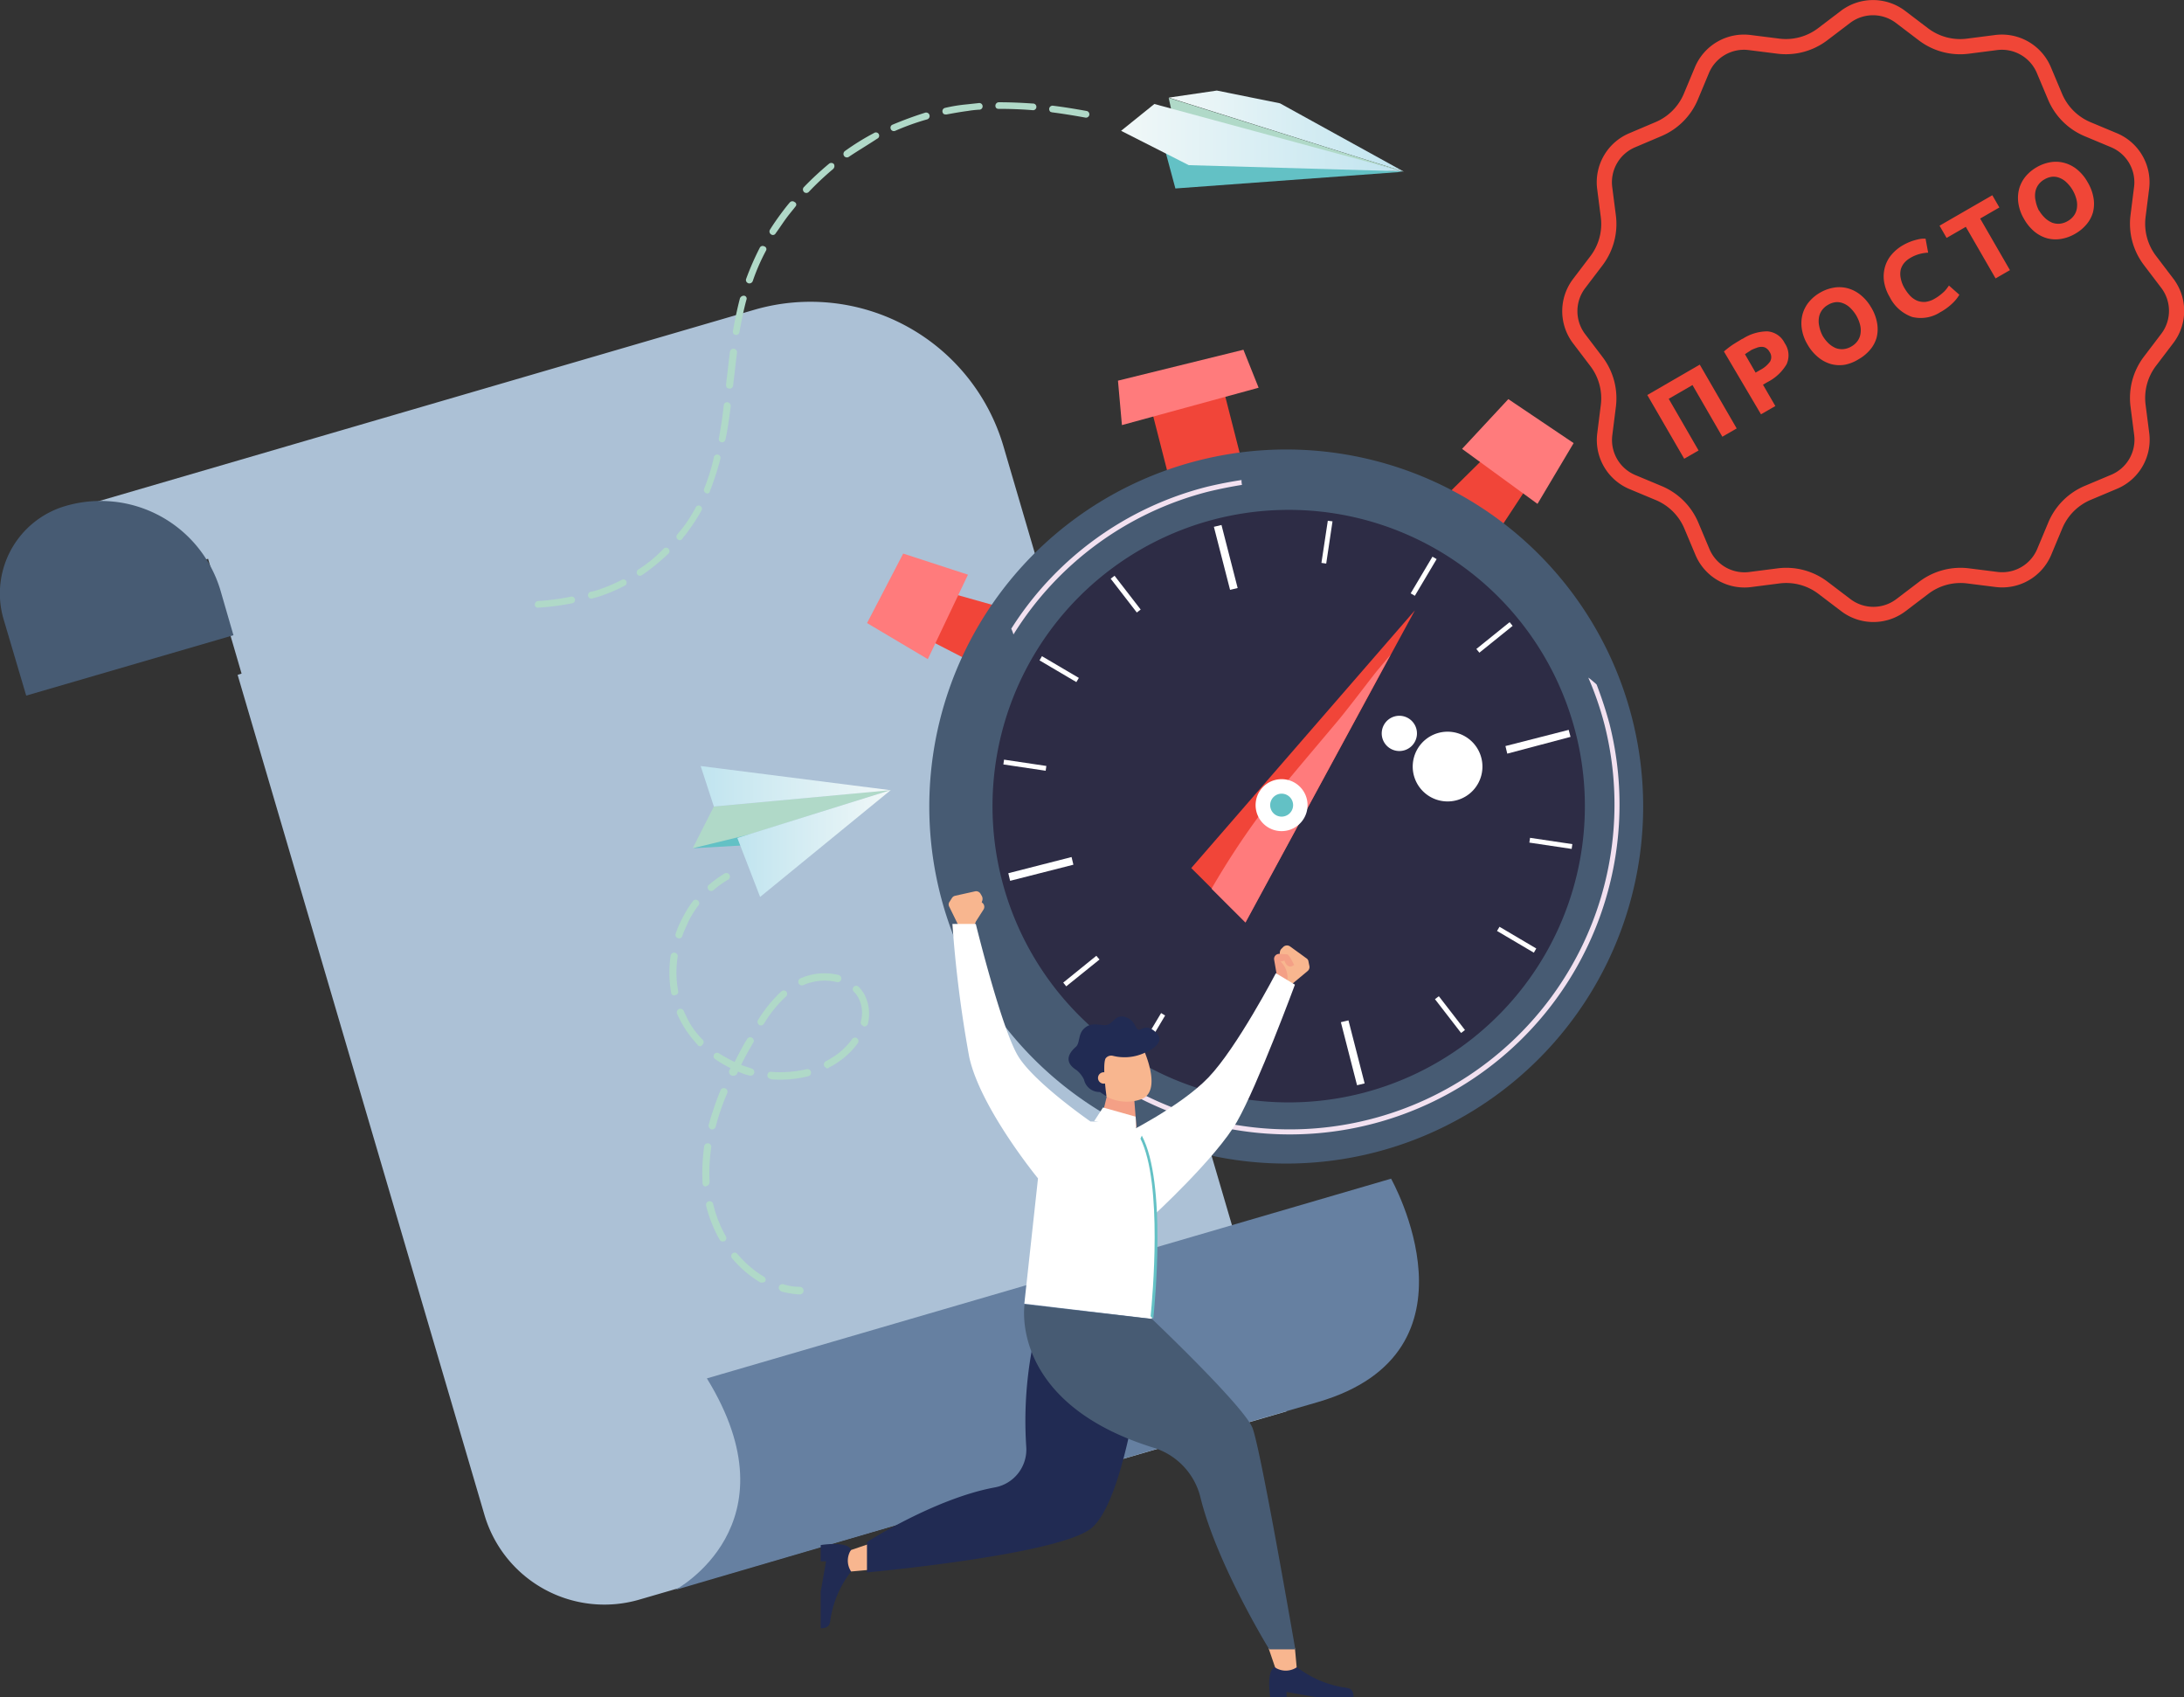 <svg xmlns="http://www.w3.org/2000/svg" xmlns:xlink="http://www.w3.org/1999/xlink" viewBox="0 0 287.58 223.43"><rect x="0" y="0" width="287.58" height="223.43" fill="#333333" stroke="none"/><defs><style>.cls-1{fill:#f04637;}.cls-2{fill:none;stroke:#f04637;stroke-width:2px;}.cls-3{fill:#acc1d6;}.cls-4{fill:#475b73;}.cls-5{fill:#6680a1;}.cls-6{fill:#f14539;}.cls-7{fill:#ff7b7c;}.cls-8{fill:#f2e1f0;}.cls-9{fill:#2d2c45;}.cls-10{fill:#fff;}.cls-11{fill:#63c1c5;}.cls-12{fill:url(#linear-gradient);}.cls-13{fill:#b0d9c8;}.cls-14{fill:url(#linear-gradient-2);}.cls-15{fill:url(#linear-gradient-3);}.cls-16{fill:url(#linear-gradient-4);}.cls-17{fill:#f8b68f;}.cls-18{fill:#f4a086;}.cls-19{fill:#212b53;}</style><linearGradient id="linear-gradient" x1="153.89" y1="190.62" x2="184.86" y2="190.62" gradientTransform="matrix(1, 0, 0, -1, 0, 207.9)" gradientUnits="userSpaceOnUse"><stop offset="0" stop-color="#f1f8f8"/><stop offset="1" stop-color="#c0e4ef"/></linearGradient><linearGradient id="linear-gradient-2" x1="147.62" y1="189.78" x2="184.68" y2="189.78" xlink:href="#linear-gradient"/><linearGradient id="linear-gradient-3" x1="117.3" y1="104.4" x2="92.26" y2="104.4" xlink:href="#linear-gradient"/><linearGradient id="linear-gradient-4" x1="117.3" y1="96.84" x2="97.11" y2="96.84" xlink:href="#linear-gradient"/></defs><title>Asset 1</title><g id="Layer_2" data-name="Layer 2"><g id="Layer_1-2" data-name="Layer 1"><path class="cls-1" d="M223.82,48l4.86,8.4-1.89,1.09-3.93-6.8-3.13,1.81,3.93,6.8-1.89,1.09L216.91,52Zm5.62-3.38a6,6,0,0,1,3.27-1A2.75,2.75,0,0,1,235,45.17a2.82,2.82,0,0,1,.25,2.78,6.13,6.13,0,0,1-2.52,2.35l-.59.34,1.63,2.81-1.89,1.09L227,46.27a12.4,12.4,0,0,1,1.21-.93Q228.92,44.9,229.44,44.59Zm1.05,1.54-.4.25-.32.22,1.4,2.42.59-.34a3.72,3.72,0,0,0,1.32-1.12,1.19,1.19,0,0,0-.08-1.28,1.33,1.33,0,0,0-.47-.5,1,1,0,0,0-.57-.15,1.66,1.66,0,0,0-.68.14A5,5,0,0,0,230.49,46.14ZM240,44.21a4.56,4.56,0,0,0,.79,1,3.21,3.21,0,0,0,.93.61,2.33,2.33,0,0,0,1,.14,2.54,2.54,0,0,0,1.06-.35,2.5,2.5,0,0,0,.82-.73,2.17,2.17,0,0,0,.39-1,2.84,2.84,0,0,0-.06-1.11,4.65,4.65,0,0,0-1.29-2.23,2.7,2.7,0,0,0-.93-.61,2.11,2.11,0,0,0-1-.15,2.5,2.5,0,0,0-1,.35,2.41,2.41,0,0,0-.83.75,2.27,2.27,0,0,0-.38,1,3,3,0,0,0,.06,1.11A4.49,4.49,0,0,0,240,44.21Zm6.41-3.71a5.91,5.91,0,0,1,.77,2.09,4.51,4.51,0,0,1-.08,1.87,4.19,4.19,0,0,1-.86,1.59,5.5,5.5,0,0,1-1.49,1.23A5.42,5.42,0,0,1,243,48a4.36,4.36,0,0,1-1.81-.05,4.57,4.57,0,0,1-1.69-.85A5.93,5.93,0,0,1,238,45.34a5.63,5.63,0,0,1-.75-2.09,4.69,4.69,0,0,1,.11-1.91,4.42,4.42,0,0,1,.85-1.61,5.34,5.34,0,0,1,1.44-1.2,5.43,5.43,0,0,1,1.79-.66,4.26,4.26,0,0,1,1.82.07,4.54,4.54,0,0,1,1.7.86A5.81,5.81,0,0,1,246.41,40.51Zm9.15.55a4.74,4.74,0,0,1-3.79.67,5.26,5.26,0,0,1-2.94-2.62,5.69,5.69,0,0,1-.74-2,4.57,4.57,0,0,1,.1-1.9,4.3,4.3,0,0,1,.86-1.65,5.67,5.67,0,0,1,1.54-1.28,6.94,6.94,0,0,1,1.89-.74,3.91,3.91,0,0,1,.66-.11h.41l.34,1.84a5.24,5.24,0,0,0-1.11.17,4.89,4.89,0,0,0-1.25.53,3,3,0,0,0-.78.64,2.26,2.26,0,0,0-.47.9,2.68,2.68,0,0,0,0,1.12,4,4,0,0,0,.52,1.35,5.42,5.42,0,0,0,.75,1,2.82,2.82,0,0,0,.91.62,2.42,2.42,0,0,0,1.09.15,3.14,3.14,0,0,0,1.23-.44,5.8,5.8,0,0,0,.71-.48q.3-.24.52-.45a4,4,0,0,0,.36-.42l.26-.36L258,38.8a5.11,5.11,0,0,1-.87,1.09A7.6,7.6,0,0,1,255.56,41.06Zm6.78-15.35.93,1.61-2.53,1.46,3.92,6.79-1.89,1.09-3.92-6.79-2.53,1.46-.93-1.61Zm6.15,2a4.62,4.62,0,0,0,.79,1,3.22,3.22,0,0,0,.93.61,2.33,2.33,0,0,0,1,.14,2.53,2.53,0,0,0,1.06-.35,2.5,2.5,0,0,0,.82-.73,2.17,2.17,0,0,0,.39-1,2.86,2.86,0,0,0-.06-1.11,4.65,4.65,0,0,0-1.29-2.23,2.71,2.71,0,0,0-.93-.61,2.12,2.12,0,0,0-1-.15,2.51,2.51,0,0,0-1,.35,2.41,2.41,0,0,0-.83.75,2.27,2.27,0,0,0-.38,1,3,3,0,0,0,.06,1.11A4.56,4.56,0,0,0,268.49,27.74ZM274.9,24a5.91,5.91,0,0,1,.77,2.09,4.51,4.51,0,0,1-.08,1.87,4.19,4.19,0,0,1-.86,1.59,5.5,5.5,0,0,1-1.49,1.23,5.43,5.43,0,0,1-1.79.66,4.36,4.36,0,0,1-1.81-.05,4.57,4.57,0,0,1-1.69-.85,5.94,5.94,0,0,1-1.43-1.71,5.63,5.63,0,0,1-.75-2.09,4.71,4.71,0,0,1,.11-1.91,4.44,4.44,0,0,1,.85-1.61,5.36,5.36,0,0,1,1.44-1.2,5.43,5.43,0,0,1,1.79-.66,4.26,4.26,0,0,1,1.82.07,4.54,4.54,0,0,1,1.7.86A5.82,5.82,0,0,1,274.9,24Z"/><path class="cls-2" d="M224.1,9.24a6,6,0,0,1,6.29-3.64l3.73.47A8,8,0,0,0,240,4.51l3-2.28a6,6,0,0,1,7.26,0l3,2.28a8,8,0,0,0,5.85,1.57l3.73-.48a6,6,0,0,1,6.29,3.63l1.46,3.47A8,8,0,0,0,274.87,17l3.47,1.45A6,6,0,0,1,282,24.71l-.47,3.73a8,8,0,0,0,1.57,5.85l2.28,3a6,6,0,0,1,0,7.26l-2.28,3a8,8,0,0,0-1.57,5.85l.48,3.73a6,6,0,0,1-3.63,6.29l-3.47,1.46a8,8,0,0,0-4.28,4.29l-1.45,3.47a6,6,0,0,1-6.29,3.64l-3.73-.47a8,8,0,0,0-5.85,1.57l-3,2.28a6,6,0,0,1-7.26,0l-3-2.28a8,8,0,0,0-5.86-1.57l-3.73.48a6,6,0,0,1-6.29-3.63l-1.46-3.47a8,8,0,0,0-4.29-4.28l-3.47-1.45a6,6,0,0,1-3.64-6.29l.47-3.73a8,8,0,0,0-1.57-5.85l-2.28-3a6,6,0,0,1,0-7.26l2.28-3a8,8,0,0,0,1.57-5.85l-.48-3.73a6,6,0,0,1,3.63-6.29L218.37,17a8,8,0,0,0,4.28-4.29Z"/><path class="cls-3" d="M8.21,67.37,11.4,78.25l16-4.69,4.41,15.11-.52.17L63.8,199.45a16.46,16.46,0,0,0,20.39,11.12l85.22-24.78L132.11,58.68A26.48,26.48,0,0,0,99.29,40.79Z"/><path class="cls-4" d="M3.45,91.57l-3-10.13A12,12,0,0,1,8.62,66.61,16.46,16.46,0,0,1,29,77.62l1.74,6Z"/><path class="cls-5" d="M173.53,184.57c-17.37,5-84.63,24.73-84.63,24.73s16.09-8.51,4.18-27.85c26.26-7.64,90.09-26.29,90.09-26.29S196.07,178,173.53,184.57Z"/><path class="cls-6" d="M131.76,79.93,126,78.31l-3.08,6.25L129.61,88l2.73-5.85Z"/><path class="cls-7" d="M127.46,75.65l-5.29,11.12-8-4.75,4.76-9.15Z"/><path class="cls-6" d="M190.78,64.88,195,60.71l5.69,4.05L196.59,71l-5.23-3.82Z"/><path class="cls-7" d="M192.52,59.09l9.93,7.24,4.76-8-8.6-5.79Z"/><path class="cls-6" d="M163.36,72.23l-3.72.93A3,3,0,0,1,156,71l-4.42-17.26a3,3,0,0,1,2.15-3.65l3.72-.93a3,3,0,0,1,3.66,2.14l4.41,17.26A3,3,0,0,1,163.36,72.23Z"/><path class="cls-4" d="M181.15,151.67a47,47,0,1,0-57.32-33.86A47,47,0,0,0,181.15,151.67Z"/><path class="cls-8" d="M210.24,90.12l-.17-.17c-.29-.23-.58-.52-.93-.75a41.75,41.75,0,0,1,2.15,6.25,42.76,42.76,0,0,1-67.38,44.47l-.17.7a43.42,43.42,0,0,0,68.19-45.34A53.56,53.56,0,0,0,210.24,90.12Z"/><path class="cls-8" d="M133.45,83.52A42.56,42.56,0,0,1,159.18,64.7q2.18-.52,4.36-.87a2.59,2.59,0,0,1-.06-.64c-1.51.23-3,.52-4.47.87a43,43,0,0,0-25.85,18.7A6.5,6.5,0,0,1,133.45,83.52Z"/><path class="cls-9" d="M179.52,143.86a39,39,0,1,0-47.63-28.14A39,39,0,0,0,179.52,143.86Z"/><path class="cls-7" d="M147.21,50.11l.52,5.85,18-4.92-2-5Z"/><path class="cls-6" d="M156.86,114.27l29.45-33.93L164,121.39Z"/><path class="cls-7" d="M181.25,88.39c-1.63,2.08-3.19,4.17-4.88,6.25-3.54,4.23-7.14,8.4-10.57,12.74a105.71,105.71,0,0,0-6.27,9.61l4.47,4.46,19.11-35.27Z"/><path class="cls-10" d="M169.61,109.3a3.42,3.42,0,1,0-4.17-2.46A3.42,3.42,0,0,0,169.61,109.3Z"/><path class="cls-11" d="M169.14,107.45a1.51,1.51,0,1,0-1.84-1.08A1.5,1.5,0,0,0,169.14,107.45Z"/><path class="cls-10" d="M160.84,69.11l-1,.24,2.13,8.3,1-.24Z"/><path class="cls-10" d="M177.56,134.32l-1,.24,2.13,8.3,1-.24Z"/><path class="cls-10" d="M206.56,96.08l-8.33,2.13.24,1L206.8,97Z"/><path class="cls-10" d="M141.1,112.82l-8.33,2.13.24,1,8.33-2.12Z"/><path class="cls-10" d="M197.45,122l-.33.55,4.85,2.86.32-.55Z"/><path class="cls-10" d="M137.2,86.38l-.32.55,4.85,2.86.33-.55Z"/><path class="cls-10" d="M188.62,73.28l-2.87,4.83.55.32,2.87-4.83Z"/><path class="cls-10" d="M152.89,133.36,150,138.19l.55.32,2.87-4.83Z"/><path class="cls-10" d="M198.78,81.9l-4.38,3.53.4.49,4.38-3.53Z"/><path class="cls-10" d="M144.36,125.82,140,129.35l.4.49,4.38-3.53Z"/><path class="cls-10" d="M174.84,68.55,174,74.1l.63.09.83-5.56Z"/><path class="cls-10" d="M164.54,137.58l-.83,5.56.63.09.83-5.55Z"/><path class="cls-10" d="M146.76,75.79l-.51.39,3.44,4.45.51-.39Z"/><path class="cls-10" d="M189.46,131.14l-.51.39,3.44,4.45.51-.39Z"/><path class="cls-10" d="M132.21,100l-.09.63,5.57.83.09-.63Z"/><path class="cls-10" d="M201.47,110.29l-.09.63,5.57.83.09-.63Z"/><path class="cls-10" d="M195.18,101.35a4.59,4.59,0,1,0-5,4.13A4.58,4.58,0,0,0,195.18,101.35Z"/><path class="cls-10" d="M186.57,96.76A2.32,2.32,0,1,0,184,98.85,2.32,2.32,0,0,0,186.57,96.76Z"/><path class="cls-12" d="M184.86,22.6l-16.32-9-8.31-1.68-6.33.93Z"/><path class="cls-13" d="M184.86,22.6,154.3,14.79l-.41-1.91"/><path class="cls-11" d="M153.43,20l.06.06,1.28,4.75,30-2.2Z"/><path class="cls-14" d="M147.62,17.22,152,13.69l32.7,8.86-28.17-.81Z"/><path class="cls-13" d="M78.84,77.62a21.75,21.75,0,0,0,3-1.27.43.43,0,1,1,.41.75,20.59,20.59,0,0,1-3.08,1.33c-.35.12-.76.23-1.16.35a.51.51,0,0,1-.41-.06.8.8,0,0,1-.17-.23.51.51,0,0,1,.29-.58A6.81,6.81,0,0,0,78.84,77.62Z"/><path class="cls-13" d="M138.68,13.92c1.39.17,2.85.41,4.41.69a.44.44,0,1,1-.18.87q-2.35-.43-4.36-.69c-.06,0-.17-.06-.23-.06a.53.53,0,0,1-.17-.41A.45.45,0,0,1,138.68,13.92Z"/><path class="cls-13" d="M131.24,14.27a.41.41,0,0,1-.17-.35.46.46,0,0,1,.46-.46c1.45,0,2.9.06,4.47.17a.44.44,0,1,1-.06.87c-1.51-.12-3-.17-4.41-.17A.52.52,0,0,1,131.24,14.27Z"/><path class="cls-13" d="M87.38,72.23a.45.45,0,0,1,.64.64,26.66,26.66,0,0,1-3.49,2.84.44.44,0,0,1-.52,0l-.12-.12A.53.53,0,0,1,84,75,16.91,16.91,0,0,0,87.38,72.23Z"/><path class="cls-13" d="M89.24,71a.45.45,0,0,1-.06-.64l.76-.93a18.61,18.61,0,0,0,1.68-2.66.43.43,0,0,1,.76.41,25,25,0,0,1-1.8,2.78c-.23.35-.52.64-.76,1A.39.39,0,0,1,89.24,71Z"/><path class="cls-13" d="M93,64.93c-.06,0-.06-.06-.12-.06a.47.47,0,0,1-.17-.52A25.14,25.14,0,0,0,94,60.19a.44.44,0,0,1,.87.17,37.16,37.16,0,0,1-1.39,4.29A.34.34,0,0,1,93,64.93Z"/><path class="cls-13" d="M104.75,27.18c-.35.46-.76.93-1.1,1.39-.52.69-1,1.45-1.51,2.14a.41.41,0,0,1-.64.12.45.45,0,0,1-.12-.58c.46-.75,1-1.51,1.51-2.2.35-.46.7-.93,1.1-1.39a.45.45,0,0,1,.64-.06A.36.36,0,0,1,104.75,27.18Z"/><path class="cls-13" d="M100.86,33a26.87,26.87,0,0,0-1.74,4,.48.48,0,0,1-.58.29c-.06,0-.06-.06-.12-.06a.44.44,0,0,1-.17-.52,36.86,36.86,0,0,1,1.8-4.11.42.42,0,0,1,.58-.17A.38.38,0,0,1,100.86,33Z"/><path class="cls-13" d="M109.69,22.26a38.58,38.58,0,0,0-3.19,3,.45.45,0,0,1-.58.06.06.06,0,0,1-.06-.06.45.45,0,0,1,0-.64,41.69,41.69,0,0,1,3.31-3.07.46.46,0,0,1,.64.06A.53.53,0,0,1,109.69,22.26Z"/><path class="cls-13" d="M117.88,17.22a.44.44,0,0,1-.46-.06c-.06-.06-.12-.12-.12-.17a.42.42,0,0,1,.23-.58c1.39-.58,2.79-1.1,4.24-1.56a.46.46,0,1,1,.29.87A32.5,32.5,0,0,0,117.88,17.22Z"/><path class="cls-13" d="M96,51.15c-.06,0-.17-.06-.23-.06a.53.53,0,0,1-.17-.41l.06-.58c.17-1.27.29-2.55.46-3.82a.47.47,0,0,1,.93.12c-.17,1.27-.29,2.55-.46,3.82l-.06.58A.45.45,0,0,1,96,51.15Z"/><path class="cls-13" d="M111.78,20.64a.44.44,0,0,1-.52,0c-.06,0-.06-.06-.12-.12a.47.47,0,0,1,.12-.64,32.51,32.51,0,0,1,3.83-2.37.43.43,0,1,1,.41.75C114.28,19.07,113,19.82,111.78,20.64Z"/><path class="cls-13" d="M95.81,52.95a.51.51,0,0,1,.41.52c-.23,1.74-.41,3.13-.7,4.4a.45.45,0,0,1-.52.35c-.06,0-.12-.06-.17-.06a.48.48,0,0,1-.17-.46c.23-1.27.46-2.66.64-4.34A.45.45,0,0,1,95.81,52.95Z"/><path class="cls-13" d="M75.19,78.54a.44.44,0,1,1,.17.87,33.57,33.57,0,0,1-4.47.58.44.44,0,0,1-.29-.06.35.35,0,0,1-.17-.35.45.45,0,0,1,.41-.46A30.57,30.57,0,0,0,75.19,78.54Z"/><path class="cls-13" d="M98,38.93a.38.38,0,0,1,.29.52c-.35,1.27-.64,2.72-.93,4.29a.45.45,0,0,1-.52.35c-.06,0-.12-.06-.17-.06a.53.53,0,0,1-.17-.41c.29-1.62.58-3,.93-4.34A.55.55,0,0,1,98,38.93Z"/><path class="cls-13" d="M127.29,13.74l1.57-.17a.44.44,0,1,1,.06.87,13.4,13.4,0,0,0-1.51.17c-.93.12-1.86.29-2.79.46a.74.74,0,0,1-.35-.06.49.49,0,0,1-.17-.29.45.45,0,0,1,.35-.52A20.88,20.88,0,0,1,127.29,13.74Z"/><path class="cls-13" d="M94,106.17l-2.79,5.5,5.87-1.33L117.3,104Z"/><path class="cls-11" d="M91.22,111.67l10-.58-2.44-1.27Z"/><path class="cls-15" d="M94,106.17l-1.74-5.33,25,3.18Z"/><path class="cls-16" d="M117.3,104l-20.21,6.31,3,7.76Z"/><path class="cls-13" d="M93.42,117.23a.12.12,0,0,1-.12-.12.41.41,0,0,1,.06-.64,15.65,15.65,0,0,1,2-1.45.47.47,0,1,1,.46.81,13.72,13.72,0,0,0-1.86,1.33A.44.44,0,0,1,93.42,117.23Z"/><path class="cls-13" d="M100.11,168.82h0a14.87,14.87,0,0,1-3.72-3.18.45.45,0,0,1,.7-.58,14.17,14.17,0,0,0,3.49,3,.46.46,0,0,1,.17.64A.76.76,0,0,1,100.11,168.82Zm-5.17-5.44c-.06-.06-.17-.12-.17-.17a17.92,17.92,0,0,1-1.8-4.52.48.48,0,0,1,.93-.23,16.07,16.07,0,0,0,1.68,4.29.47.47,0,0,1-.17.64A.65.65,0,0,1,94.94,163.38Zm-2.21-7.24a.49.49,0,0,1-.23-.4v-.23a25,25,0,0,1,.23-4.63.47.47,0,0,1,.93.12,22.85,22.85,0,0,0-.23,4.4v.23a.55.55,0,0,1-.46.52A.18.18,0,0,1,92.73,156.14Zm.81-7.53a.5.5,0,0,1-.23-.52,42.79,42.79,0,0,1,1.57-4.58.48.48,0,0,1,.87.41,30.4,30.4,0,0,0-1.51,4.4.52.52,0,0,1-.58.35A.2.2,0,0,1,93.54,148.61Zm2.73-7.07a.49.49,0,0,1-.23-.64,1.28,1.28,0,0,1,.17-.29,14.21,14.21,0,0,1-2-1.16.46.46,0,1,1,.52-.75,21.59,21.59,0,0,0,2,1.1c.52-1,1-2,1.68-3.07a.47.47,0,0,1,.81.46c-.58,1-1.16,2-1.63,3,.46.17.87.29,1.34.46a.48.48,0,1,1-.23.93,6.59,6.59,0,0,1-1.51-.52l-.17.35A.64.64,0,0,1,96.27,141.55ZM92,137.67a.12.12,0,0,1-.12-.12,15,15,0,0,1-1.86-2.43,15.35,15.35,0,0,1-.87-1.68.48.48,0,0,1,.87-.4c.23.52.46,1,.76,1.56a10.69,10.69,0,0,0,1.74,2.26.45.45,0,0,1,0,.64Q92.29,137.84,92,137.67Zm9.29,4.29a.39.39,0,0,1-.23-.46.43.43,0,0,1,.52-.4,15.09,15.09,0,0,0,4.59-.35.48.48,0,1,1,.23.93,15.21,15.21,0,0,1-4.88.4C101.44,142,101.38,142,101.32,142ZM88.6,131a.39.39,0,0,1-.23-.35,15.17,15.17,0,0,1-.06-4.87.47.47,0,0,1,.93.12,13.43,13.43,0,0,0,.06,4.57.43.43,0,0,1-.41.52A.26.26,0,0,1,88.6,131Zm20.16,9.56c-.06-.06-.17-.12-.23-.23a.49.49,0,0,1,.23-.64c.35-.17.7-.4,1-.58a9.23,9.23,0,0,0,2.44-2.32.46.46,0,0,1,.76.52,10.18,10.18,0,0,1-2.67,2.55,6.81,6.81,0,0,1-1.1.64C109.05,140.68,108.88,140.68,108.76,140.56ZM100,134.95c-.06,0-.06-.06,0,0a.5.5,0,0,1-.17-.7,17.87,17.87,0,0,1,3.08-3.76.45.45,0,1,1,.58.69,16.22,16.22,0,0,0-2.9,3.59A.47.47,0,0,1,100,134.95Zm-10.8-11.47a.47.47,0,0,1-.23-.58,12.54,12.54,0,0,1,.87-2,14.76,14.76,0,0,1,1.39-2.26.46.46,0,0,1,.76.52,13.32,13.32,0,0,0-1.34,2.14c-.29.64-.58,1.27-.81,1.91a.43.43,0,0,1-.58.29C89.3,123.54,89.3,123.54,89.24,123.48ZM113.58,135a.47.47,0,0,1-.23-.52,4.27,4.27,0,0,0-.29-3.07,3.35,3.35,0,0,0-.64-.87.45.45,0,0,1,.64-.64,4.87,4.87,0,0,1,.81,1.1,5.53,5.53,0,0,1,.41,3.76.48.48,0,0,1-.58.35C113.64,135,113.58,135,113.58,135Zm-8.19-5.33a.45.45,0,0,1-.23-.23.49.49,0,0,1,.23-.64,7.79,7.79,0,0,1,5-.46.48.48,0,1,1-.23.93,7,7,0,0,0-4.36.4A.49.49,0,0,1,105.39,129.68Z"/><path class="cls-13" d="M102.78,169.92a.5.5,0,0,1-.23-.52.51.51,0,0,1,.58-.35,7.06,7.06,0,0,0,2.21.35.49.49,0,1,1-.06,1,11.9,11.9,0,0,1-2.44-.4Z"/><path class="cls-17" d="M170.1,129.56l2.09-1.74a.69.69,0,0,0,.23-.64l-.12-.58a.59.59,0,0,0-.29-.46l-2.15-1.56a.71.71,0,0,0-.87.06l-.23.23a.71.71,0,0,0-.23.46l-.35,3.36Z"/><path class="cls-18" d="M168.18,128.69l-.41-2.37a.66.66,0,0,1,.7-.75l1,.06c.29,0,.93,1.39.93,1.39s-.81.75-1.28-.58a1.19,1.19,0,0,1-.52.12,2.94,2.94,0,0,1,.87,2.78Z"/><path class="cls-10" d="M170.51,129.62s-4.88,13.2-7.61,18-11.21,12.57-11.21,12.57l-3.95-10.71s7.61-3.71,11.38-7.64S168,128.11,168,128.11Z"/><path class="cls-17" d="M126.19,121.8,125,119.37a.61.61,0,0,1,.06-.7l.29-.46a.67.67,0,0,1,.41-.29l2.61-.58a.67.67,0,0,1,.76.35l.17.29a.82.82,0,0,1,.06.52l-1,3.18Z"/><path class="cls-17" d="M128.22,121.74l1.28-2a.67.67,0,0,0-.35-1l-1-.35c-.29-.12-1.39.87-1.39.87s.46,1,1.45,0a1,1,0,0,0,.41.29,2.85,2.85,0,0,0-1.92,2.2Z"/><path class="cls-19" d="M112.07,206.87a13.58,13.58,0,0,0-2.61,5.68c-.23.87.06,1.79-1.39,1.79v-4.81l.7-4h-.7v-2.14s3.54-.58,4,.64Z"/><path class="cls-17" d="M114.63,206.64l-2.56.23a2.58,2.58,0,0,1-.12-2.66l.12-.17,2.56-.87Z"/><path class="cls-19" d="M137.28,171.95a51.53,51.53,0,0,0-2.15,18.47,5.07,5.07,0,0,1-4.18,5.39c-7.84,1.45-16.79,7.18-16.79,7.18v4s24.22-2.2,29.28-5.62,7.44-25.88,7.44-25.88Z"/><path class="cls-10" d="M148.67,147.74c5.52,3.65,3,25.88,3,25.88l-16.79-2,1.8-16.5s-7.61-9.27-9.06-16a159.9,159.9,0,0,1-2.21-17.49h3.08s3.43,14,5.63,17.49,9.47,8.51,9.47,8.51Z"/><path class="cls-11" d="M151.51,173.28c.23-2.43,1.63-17.43-1.34-23.39.06-.12.12-.29.18-.4,3.31,6.2,1.68,22.41,1.51,24.09C151.75,173.45,151.63,173.4,151.51,173.28Z"/><path class="cls-19" d="M170.74,219.43a13.65,13.65,0,0,0,5.69,2.61c.87.23,1.8-.06,1.8,1.39h-4.82l-4-.7v.7h-2.15s-.58-3.53.64-4Z"/><path class="cls-17" d="M170.51,216.94l.23,2.55a2.6,2.6,0,0,1-2.67.12l-.17-.12-.87-2.55Z"/><path class="cls-18" d="M145,147.4l.75-3.13,3.6.4.29,3.71-.06.06A11.54,11.54,0,0,0,145,147.4Z"/><path class="cls-17" d="M143.79,138.19l.93,4.92c.46-.12.87.4.81.87a.83.83,0,0,1,.12.35,5.68,5.68,0,0,0,4.53.4c3.08-1,.29-6.83.29-6.83Z"/><path class="cls-19" d="M142.74,142.13a3.46,3.46,0,0,0-1-1.27c-2-1.27-.58-2.6-.06-3.07s.29-1.62,1-2.32c1.1-1.16,2.44-.29,3.19-.58s1.1-1.39,2.32-1,1.22,1.33,1.63,1.62.93-.81,2.21.23c2,1.56-1.28,2.84-1.28,2.84a6.29,6.29,0,0,1-4.24.4.92.92,0,0,0-.93.35c-.46.87.12,5,.12,5l-.87-.58A2.08,2.08,0,0,1,142.74,142.13Z"/><path class="cls-17" d="M145.69,142.56a.75.75,0,1,0-1-.27A.75.75,0,0,0,145.69,142.56Z"/><path class="cls-4" d="M151.69,173.63s12.14,11.52,13.24,14.36,5.63,29.13,5.63,29.13h-3.43s-6.91-11.23-9.06-20a9.11,9.11,0,0,0-6.16-6.54c-19.11-5.91-17-18.88-17-18.88Z"/><path class="cls-10" d="M149.54,147l.06,1.74-5.52-1.16,1.16-1.79Z"/></g></g></svg>